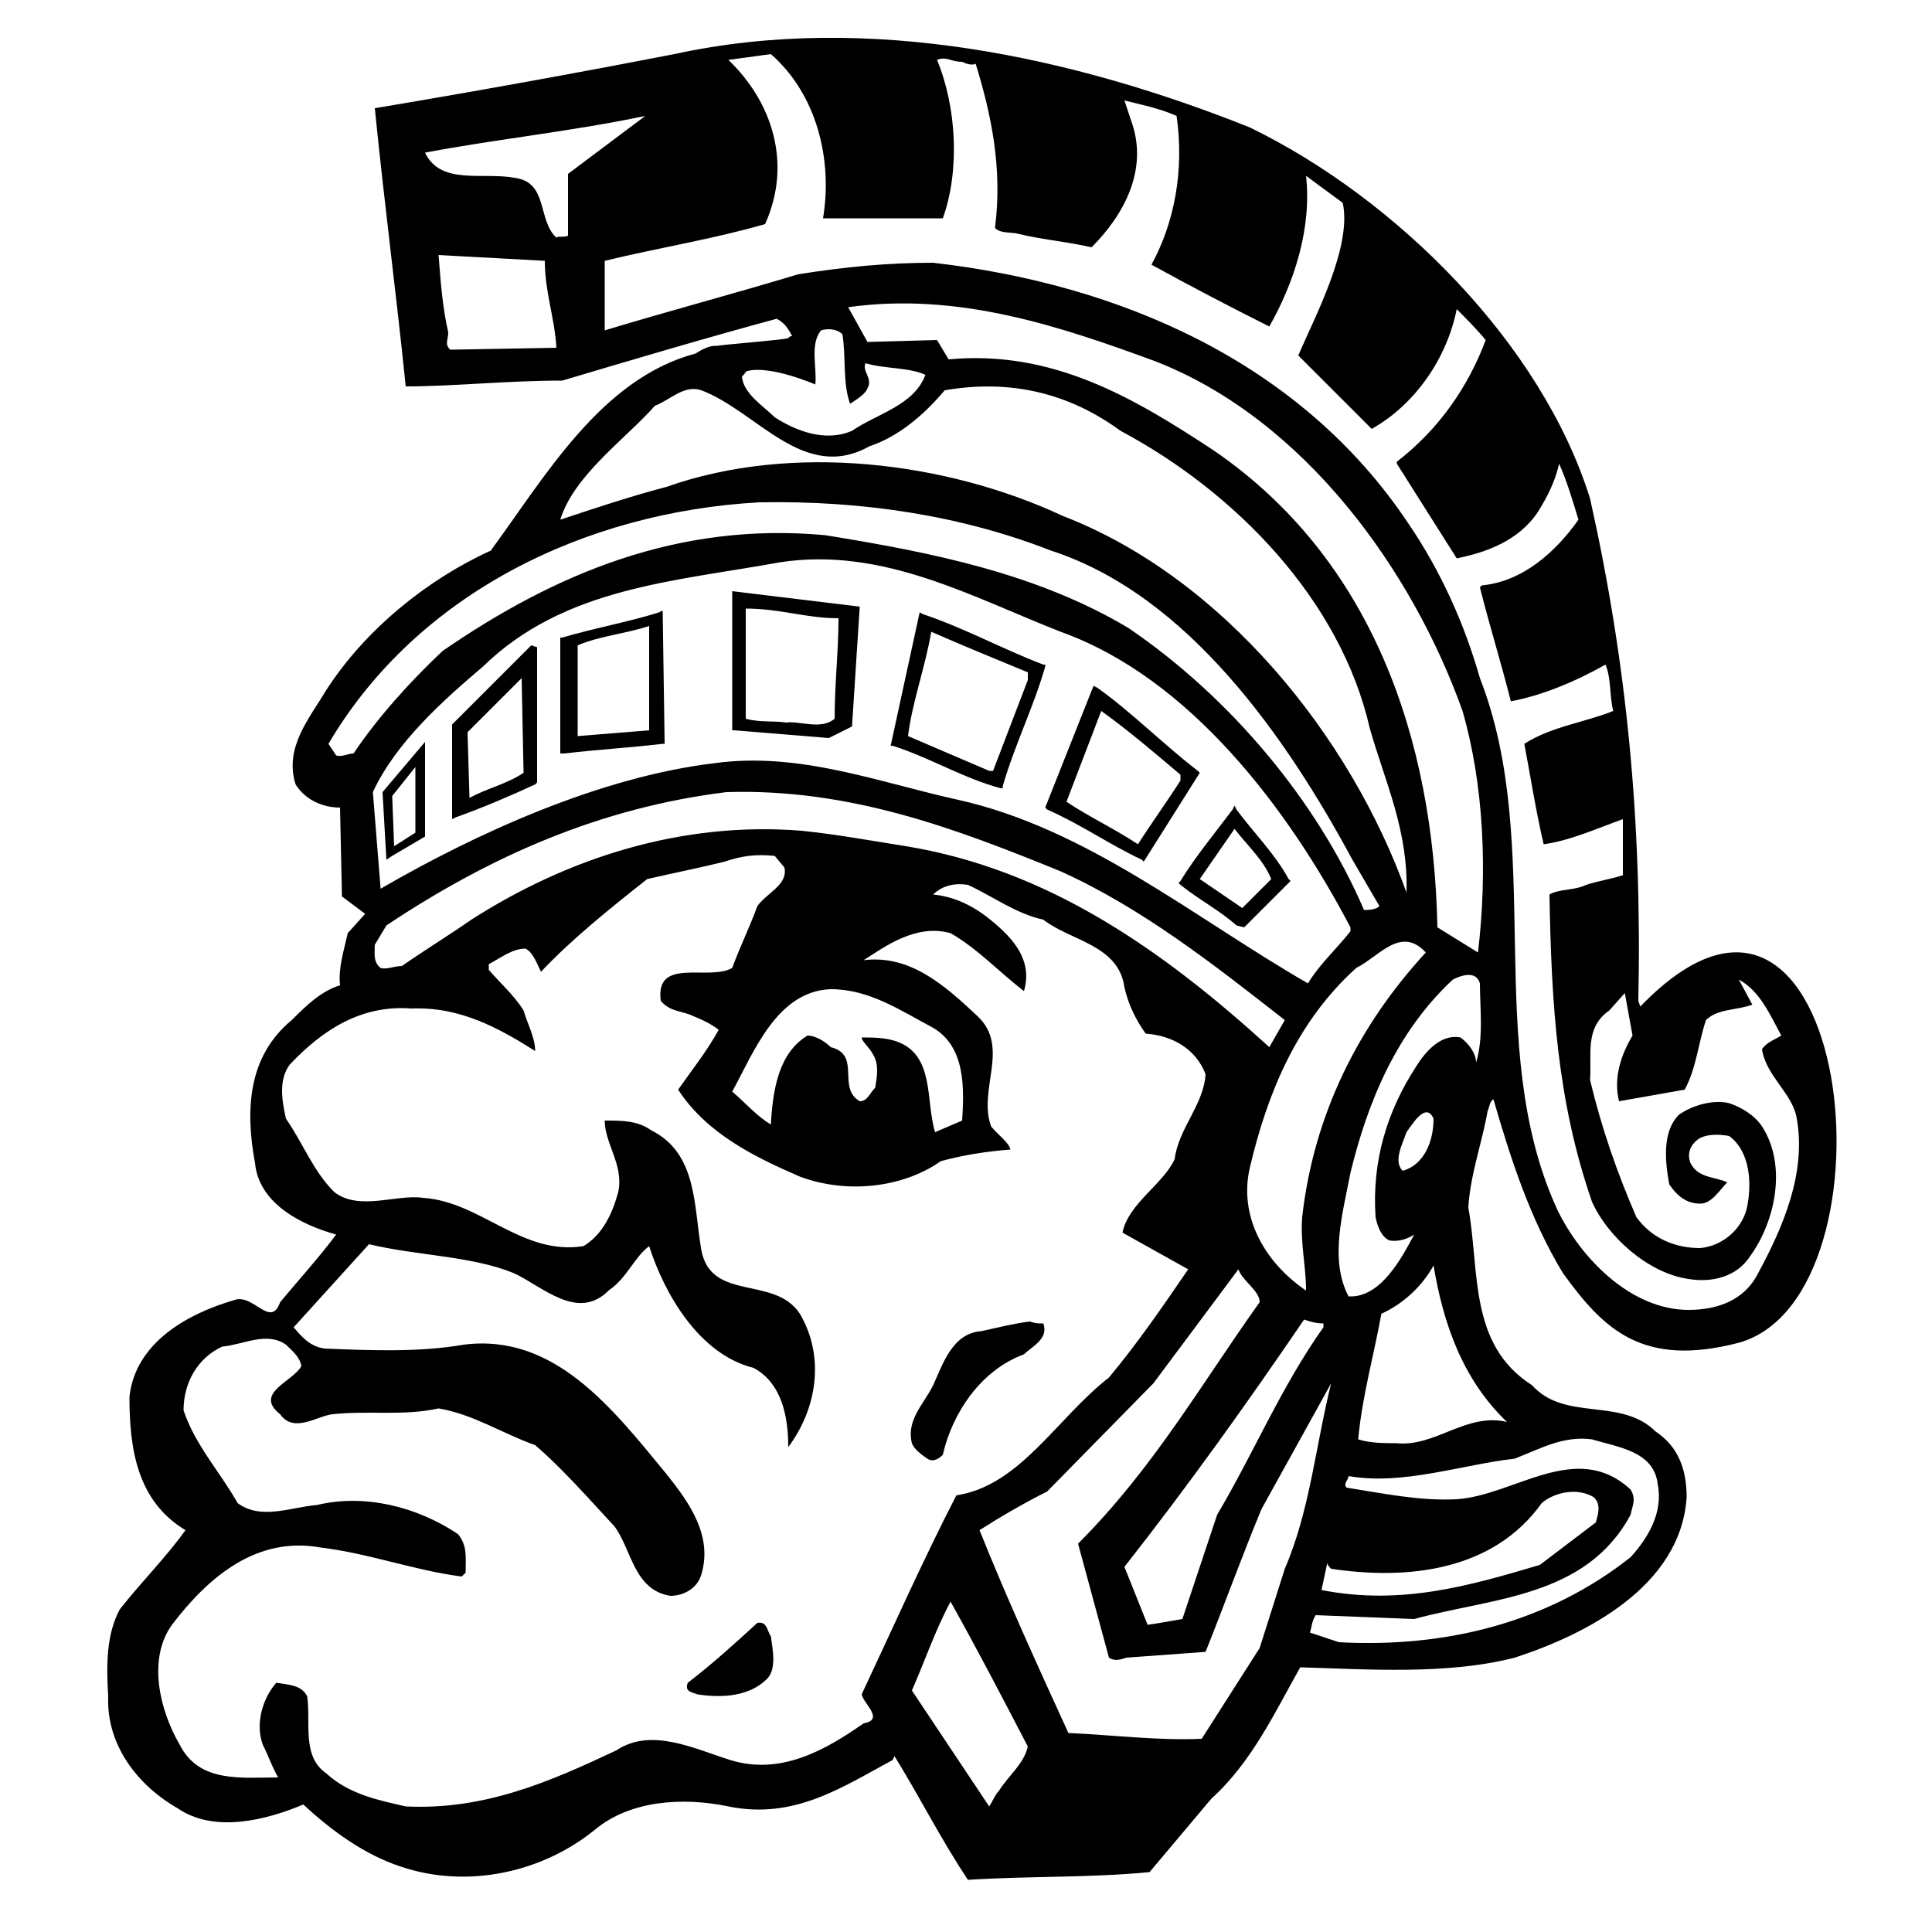 <?xml version="1.0" encoding="utf-8"?>
<!-- Generator: Adobe Illustrator 18.1.1, SVG Export Plug-In . SVG Version: 6.00 Build 0)  -->
<!DOCTYPE svg PUBLIC "-//W3C//DTD SVG 1.1//EN" "http://www.w3.org/Graphics/SVG/1.1/DTD/svg11.dtd">
<svg version="1.1" xmlns="http://www.w3.org/2000/svg" xmlns:xlink="http://www.w3.org/1999/xlink" x="0px" y="0px"
	 viewBox="0 0 100 100" enable-background="new 0 0 100 100" xml:space="preserve">

	 
<g id="AREA_1">
	<g>
		<path d="M42.9,38.2l1.2-0.6l0.4-6.2l-6.6-0.8v7.2l0.1,0L42.9,38.2z M38.6,31.5c1.8,0,3.1,0.5,4.8,0.5c0,1.7-0.2,3.4-0.2,5.2
			c-0.7,0.6-1.8,0.1-2.5,0.2c-0.6-0.1-1.4,0-2.1-0.2V31.5z"/>
		<path d="M34.3,38.5l0.1,0l0-0.1l-0.1-6.8l-0.2,0.1c-1.6,0.5-3.3,0.8-5,1.3l-0.1,0V39l0.2,0C30.9,38.8,32.6,38.7,34.3,38.5z
			 M29.9,33.4c1.2-0.5,2.5-0.6,3.7-1v5.4l-3.7,0.3V33.4z"/>
		<path d="M51.8,40.8l0.1,0l0-0.1c0.6-2.1,1.6-4.1,2.2-6.2l0-0.1l-0.1,0c-2.1-0.8-4.1-1.9-6.2-2.6l-0.2-0.1l-1.5,6.9l0.1,0
			C48.1,39.2,49.9,40.3,51.8,40.8z M48.2,32.7c1.6,0.7,3.3,1.4,5,2.1v0.4l-1.8,4.7h-0.2L47,38.1C47.2,36.4,47.9,34.5,48.2,32.7z"/>
		<path d="M27.7,40.6L27.7,40.6l0.1-0.1v-7l-0.3-0.1l-4.1,4.1v4.9l0.2-0.1C25,41.8,26.4,41.2,27.7,40.6z M27,35.1l0.1,4.9
			c-0.9,0.6-1.9,0.8-2.8,1.3l-0.1-3.4L27,35.1z"/>
		<path d="M59.1,44.5l0.1,0.1l2.9-4.6L62,39.9c-1.7-1.3-3.5-3.1-5.2-4.3l-0.2-0.1l-2.5,6.3l0.1,0.1C56,42.7,57.4,43.7,59.1,44.5z
			 M57,36.8c1.4,1,2.8,2.2,4.1,3.3v0.3c-0.7,1.1-1.5,2.2-2.2,3.3c-1.2-0.8-2.5-1.4-3.7-2.2L57,36.8z"/>
		<path d="M61,45.7l0.1,0.1c1,0.8,2,1.3,2.9,2.1l0,0l0.4,0.1l2.4-2.4l-0.1-0.1c-0.7-1.3-1.9-2.5-2.7-3.6l-0.1-0.2l-0.1,0.2
			c-0.9,1.2-1.9,2.4-2.7,3.7L61,45.7z M63.9,42.9c0.6,0.8,1.5,1.6,1.9,2.6L64.3,47l-2.2-1.5L63.9,42.9z"/>
		<path d="M20.3,44.3l1.7-1l0-4.9L19.8,41l0.2,3.5L20.3,44.3z M21.5,39.7l0,3.4l-1.1,0.7l-0.1-2.6L21.5,39.7z"/>
		<path d="M53,70.1c0.4-0.4,1.3-0.8,1-1.6c-0.3,0-0.4,0-0.7-0.1c-0.8,0.1-1.6,0.3-2.5,0.5c-1.5,0.1-2,1.7-2.5,2.8
			c-0.5,1-1.4,1.8-1.1,3c0.1,0.3,0.5,0.6,0.8,0.8c0.3,0.2,0.6,0,0.8-0.2C49.3,73.1,50.8,70.9,53,70.1z"/>
		<path d="M39.2,84c-1.2,1.1-2.3,2.1-3.6,3.1c-0.2,0.5,0.3,0.5,0.5,0.6c1.3,0.2,2.7,0.1,3.6-0.8c0.5-0.5,0.3-1.5,0.2-2.2
			C39.7,84.4,39.7,83.9,39.2,84z"/>
		<g>
			<g>
				<path d="M84.9,52.1l-0.1-0.3c0.2-9.3-0.6-17.5-2.5-26c-2.5-8-10-15.5-17.6-19.2c-9-3.6-19.7-6-29.8-3.8
					c-8.2,1.6-15.5,2.8-15.5,2.8c0.5,5,1.1,9.5,1.6,14.4c2.5,0,5.2-0.3,8.1-0.3c3.7-1.1,7.4-2.2,11.1-3.2c0.4,0.2,0.6,0.5,0.8,0.9
					c-0.1,0-0.1,0-0.2,0.1c-0.3,0.1-3,0.3-3.7,0.4c0,0-0.1,0-0.1,0c0,0,0,0,0,0v0c-0.3,0-0.7,0.2-1,0.4c-4.9,1.3-7.8,6.4-10.6,10.2
					c-3.3,1.5-6.5,4.1-8.5,7.2c-0.9,1.5-2.2,3-1.6,4.9c0.5,0.8,1.4,1.2,2.3,1.2l0.1,4.6l1.2,0.9l-0.9,1c-0.2,0.9-0.5,1.8-0.4,2.7
					c-1,0.3-1.8,1.1-2.5,1.8c-2.3,1.9-2.4,4.7-1.9,7.4c0.2,2.1,2.4,3.2,4.2,3.7c-0.9,1.2-1.9,2.3-2.9,3.5c-0.5,1.4-1.4-0.5-2.4-0.1
					c-2.4,0.7-5.1,2.2-5.4,5c0,2.7,0.4,5.4,2.9,6.9c-1,1.4-2.3,2.7-3.4,4.1c-0.7,1.3-0.7,2.9-0.6,4.5c-0.1,2.5,1.5,4.6,3.6,5.8
					c1.9,1.3,4.6,0.6,6.5-0.2c1.5,1.4,3.2,2.6,5,3.2c3.5,1.2,7.4,0.3,10.1-1.9c1.8-1.5,4.5-1.7,6.9-1.2c3.4,0.7,5.9-1,8.5-2.4
					l0.1-0.2c1.3,2.1,2.4,4.3,3.8,6.4c3.1-0.2,6.3-0.1,9.4-0.4l3.2-3.8c2.1-1.9,3.3-4.5,4.6-6.8c3.5,0.1,7.6,0.4,11.1-0.5
					c3.7-1.2,8.6-3.7,8.9-8.3c0-1.4-0.4-2.6-1.6-3.4c-1.8-1.8-4.7-0.5-6.4-2.4c-3.3-2.1-2.7-5.9-3.3-9.2c0.1-1.7,0.7-3.3,1-5
					c0.1-0.2,0.1-0.5,0.3-0.6c0.9,3.1,1.9,6.2,3.6,9c2.1,2.9,4.1,4.9,9.1,3.6C98.6,67.1,95.8,40.8,84.9,52.1z M23.3,18.1
					c-0.3-0.3-0.1-0.5-0.1-0.9c-0.3-1.3-0.4-2.7-0.5-4l5.5,0.3c0,1.6,0.5,2.9,0.6,4.5L23.3,18.1z M29.4,12.2c-0.2,0.1-0.5,0-0.6,0.1
					c-1-0.9-0.4-2.9-2.2-3.1C25,8.9,22.8,9.6,22,7.9c3.7-0.7,7.6-1.1,11.4-1.9l-4,3V12.2z M38.7,19.2c1.2-0.3,3.5,0.7,3.5,0.7
					c0.1-0.8-0.3-2.1,0.3-2.8c0.3-0.1,0.8-0.1,1.1,0.2c0.2,1.1,0,2.5,0.4,3.6c0.3-0.2,0.8-0.5,0.9-0.8c0.3-0.5-0.3-0.9-0.1-1.3
					c1,0.3,2.2,0.2,3.1,0.6c-0.6,1.6-2.5,2-3.8,2.9c-1.4,0.6-2.9,0-4-0.7c-0.6-0.6-1.6-1.2-1.7-2.1C38.6,19.3,38.6,19.2,38.7,19.2z
					 M33.9,21c0.8-0.3,1.5-1.1,2.4-0.8c2.9,1.1,5.3,4.8,8.7,2.9c1.5-0.5,2.8-1.6,3.9-2.9c3.5-0.6,6.5,0.2,9.1,2.1
					c6,3.2,11.4,8.8,12.9,15.4c0.8,2.8,2,5.3,1.9,8.5c-2.9-8.1-9.5-16.3-17.8-19.5C49,23.9,41,22.9,34.5,25.2
					c-1.9,0.5-3.7,1.1-5.5,1.7C29.7,24.6,32.4,22.7,33.9,21z M67.4,63c-0.1,1.4,0.2,2.5,0.2,3.8c-2.2-1.5-3.5-3.9-2.9-6.4
					c0.9-3.8,2.4-7.5,5.5-10.3c1.2-0.6,2.3-2.2,3.6-0.8C70.3,53.1,68,57.7,67.4,63z M68.5,68.5v0.2c-2.2,3.1-3.6,6.5-5.5,9.7
					l-1.8,5.4c-0.6,0.1-1.1,0.2-1.8,0.3l-1.2-3c3.3-4.2,6.3-8.4,9.3-12.8C67.8,68.4,68.1,68.5,68.5,68.5z M45.2,54.6
					c0.3,0.5,0.2,1.1,0.1,1.7C45,56.6,44.9,57,44.5,57c-1.2-0.7,0.1-2.4-1.5-2.8c-0.3-0.3-0.8-0.6-1.2-0.6c-1.5,0.9-1.8,2.8-1.9,4.6
					c-0.7-0.4-1.3-1.1-2-1.7c1.1-2,2.3-5.2,5.1-5.3c2,0,3.6,1.1,5.3,2c1.7,1,1.6,3.2,1.5,4.8l-1.4,0.6c-0.5-1.6,0-4-2-4.7
					c-0.6-0.2-1.2-0.2-1.8-0.2C44.6,53.9,45,54.2,45.2,54.6z M41.5,43c-6.2-0.5-12.1,1.4-17.1,4.6c-1.3,0.9-2.3,1.5-3.6,2.4
					c-0.4,0-0.8,0.2-1.1,0.1c-0.4-0.3-0.3-0.8-0.3-1.2l0.6-1c5.4-3.6,11.1-6.1,17.6-6.9c6.4-0.2,11.9,1.9,17.3,4.1
					c4.2,1.9,7.9,4.8,11.6,7.7l-0.8,1.4c-5.6-5.1-11.5-9.2-18.8-10.4C45,43.5,43.4,43.2,41.5,43z M19.3,41c1.2-2.6,3.7-4.8,5.7-6.5
					c4.2-4.1,9.9-4.4,15.4-5.4c5.3-0.8,9.9,1.8,14.5,3.6c6.7,2.4,11.8,9.2,15,15.3v0.2c-0.7,0.9-1.6,1.7-2.2,2.7
					c-5.9-3.4-11.4-8-18.1-9.5c-4.1-0.9-8.2-2.5-12.6-1.9c-5.9,0.7-12.3,3.6-17.3,6.5L19.3,41z M18.3,39c-0.3,0-0.6,0.2-0.9,0.1
					L17,38.5c4.6-7.8,13.3-12,22.3-12.5c5.4-0.1,10.5,0.7,15.1,2.5c7.1,2.3,12.2,9.7,15.6,16l1.4,2.4c-0.2,0.2-0.6,0.2-0.8,0.2
					c-2.4-5.6-6.9-11-12.2-14.6c-4.7-2.8-10.1-3.9-15.7-4.8c-7.6-0.7-14,2-19.8,6C21.2,35.3,19.5,37.2,18.3,39z M44.6,87.7
					c0.1,0.5,1.2,1.3,0.1,1.5c-2,1.4-4.3,2.7-6.9,1.9c-1.9-0.6-4.1-1.7-5.9-0.5c-3.4,1.6-6.8,3.1-10.9,2.9c-1.3-0.3-2.9-0.6-4.1-1.7
					c-1.3-0.9-0.8-2.6-1-4c-0.3-0.6-1-0.6-1.6-0.7c-0.7,0.8-1.1,2.1-0.7,3.2c0.3,0.6,0.5,1.2,0.8,1.7c-1.9,0-4.1,0.3-5.1-1.7
					c-1-1.7-1.7-4.4-0.4-6.2c1.9-2.5,4.4-4.6,7.7-4c2.5,0.3,4.9,1.2,7.3,1.5l0.2-0.2c0-0.8,0.1-1.4-0.4-2c-2.1-1.4-4.8-2.1-7.3-1.5
					c-1.3,0.1-2.9,0.8-4.1-0.1c-0.9-1.6-2.2-3-2.8-4.8c0-1.4,0.7-2.7,2-3.3c1.1-0.1,2.3-0.8,3.3-0.1c0.3,0.3,0.7,0.6,0.8,1.1
					c-0.4,0.8-2.5,1.4-1.1,2.5c0.7,1,1.9,0.1,2.7,0c1.9-0.2,3.7,0.1,5.5-0.3c1.8,0.3,3.3,1.3,5,1.9c1.4,1.2,2.8,2.8,4.1,4.2
					c0.9,1.2,1,3.3,2.9,3.6c0.7,0,1.4-0.4,1.6-1.1c0.6-2-0.6-3.7-1.8-5.2c-2.8-3.4-5.8-7.3-10.5-6.7c-2.3,0.4-4.8,0.3-7.2,0.2
					c-0.7-0.1-1.1-0.5-1.6-1.1l3.9-4.3c2.5,0.6,5.3,0.6,7.5,1.5c1.5,0.7,3.3,2.5,4.9,0.9c1-0.7,1.3-1.7,2.1-2.3
					c0.8,2.5,2.6,5.6,5.4,6.3c1.5,0.8,1.8,2.6,1.8,4.1c1.5-2,1.9-4.7,0.6-6.9c-1.3-2-4.6-0.6-5.1-3.3c-0.4-2.3-0.2-5-2.6-6.2
					C33,58,32.2,58,31.3,58c0,1.2,1,2.3,0.7,3.7c-0.3,1.1-0.8,2.2-1.8,2.8C27,65,24.9,62.2,21.9,62c-1.4-0.2-3.3,0.7-4.6-0.3
					c-1.1-1.1-1.6-2.5-2.5-3.8c-0.2-0.9-0.4-2,0.2-2.8c1.7-1.8,3.7-3.1,6.3-2.9c2.5-0.1,4.5,1,6.4,2.2c0-0.7-0.4-1.4-0.6-2.1
					c-0.5-0.8-1.2-1.4-1.8-2.1v-0.3c0.6-0.3,1.2-0.8,1.9-0.8c0.4,0.2,0.6,0.8,0.8,1.2c1.6-1.7,3.6-3.3,5.5-4.8
					c1.3-0.3,2.8-0.6,4-0.9c0.9-0.3,1.6-0.4,2.6-0.3l0.5,0.6c0.2,0.9-0.9,1.3-1.4,2c-0.4,1.1-0.9,2.1-1.3,3.2
					c-1.2,0.7-4-0.6-3.7,1.7c0.5,0.6,1.1,0.5,1.7,0.8c0.5,0.2,0.9,0.4,1.3,0.7c-0.6,1.1-1.4,2.1-2.1,3.1c1.5,2.3,4,3.5,6.3,4.5
					c2.4,0.9,5.3,0.6,7.3-0.8c1.1-0.3,2.3-0.5,3.6-0.6c-0.1-0.4-0.7-0.8-1-1.2c-0.7-1.9,1-4.1-0.7-5.7c-1.7-1.6-3.5-3.2-5.9-2.9
					c1.1-0.7,2.7-1.9,4.5-1.4c1.4,0.8,2.5,2,3.8,3c0.5-1.7-0.7-2.9-2-3.9c-0.8-0.6-1.7-1-2.7-1.1c0.5-0.5,1.2-0.6,1.8-0.5
					c1.3,0.6,2.5,1.5,3.9,1.8c1.4,1.1,3.9,1.3,4.2,3.5c0.2,0.9,0.6,1.7,1.1,2.4c1.4,0.1,2.6,0.8,3.1,2.1c-0.1,1.6-1.4,2.8-1.6,4.4
					c-0.6,1.3-2.4,2.3-2.7,3.8l3.4,1.9c-1.3,1.9-2.6,3.8-4.1,5.6c-2.7,2.1-4.6,5.6-7.9,6.1C47.7,80.9,46.2,84.3,44.6,87.7z
					 M51.7,92.7c-0.2,0.2-0.3,0.5-0.5,0.8l-4-6c0.7-1.6,1.2-3.1,2-4.6c1.4,2.5,2.7,5,4,7.5C53,91.3,52.2,91.9,51.7,92.7z M66.5,81.2
					l-1.3,4.1l-3,4.7c-2.3,0.1-4.6-0.2-6.9-0.3c-1.6-3.5-3.2-7-4.6-10.5c1.1-0.7,2.3-1.4,3.5-2l5.5-5.6l4.4-5.9
					c0.2,0.6,1.1,1.1,1.1,1.7c-3,4.2-5.5,8.6-9.4,12.5l1.6,5.9c0.3,0.2,0.6,0.1,0.9,0l4.1-0.3c1-2.5,1.9-5,2.9-7.4l3.6-6.5
					C68.1,74.8,67.8,78.2,66.5,81.2z M79.8,77.8c0.7-0.6,1.9-0.8,2.7-0.3c0.4,0.4,0.2,0.9,0.1,1.3L79.7,81
					c-3.7,1.1-7.2,2.1-11.3,1.3l0.3-1.4c0,0.1,0.1,0.2,0.2,0.3C72.9,81.8,77.3,81.3,79.8,77.8z M78.4,75.5c1.3-0.5,2.5-1.2,4-1
					c1.3,0.4,3.2,0.6,3.4,2.3c0.3,1.5-0.5,2.8-1.4,3.8c-4.3,3.4-9.6,4.7-15.1,4.4l-1.5-0.5c0.1-0.3,0.1-0.6,0.3-0.9l5.1,0.2
					c4-1.1,8.9-1.1,11.2-5.4c0.1-0.5,0.3-0.8,0-1.3c-2.8-2.6-6,0.3-9,0.5c-1.9,0.1-3.8-0.3-5.7-0.6c-0.2-0.2,0.1-0.4,0.1-0.6
					C72.6,76.9,75.7,75.8,78.4,75.5z M78,73.6c-2.1-0.5-3.7,1.3-5.7,1.1c-0.6,0-1.4,0-2-0.2c0.2-2.2,0.8-4.3,1.2-6.5
					c1.1-0.5,2.1-1.4,2.7-2.5C74.7,68.5,75.7,71.4,78,73.6z M72.6,60.6c-0.5-0.5,0-1.4,0.2-2c0.3-0.4,1-1.6,1.4-0.7
					C74.2,59.1,73.7,60.3,72.6,60.6z M76.4,55c0-0.5-0.4-1-0.8-1.3c-1-0.2-1.8,0.7-2.3,1.5c-1.5,2.3-2.3,4.9-2.1,7.8
					c0.1,0.5,0.3,1,0.7,1.2c0.5,0.1,1-0.1,1.3-0.3c-0.6,1.1-1.7,3.3-3.4,3.2c-1-1.9-0.3-4.3,0.1-6.4c0.9-3.7,2.4-7.3,5.3-10
					c0.4-0.2,1.2-0.5,1.4,0.2C76.6,52.2,76.8,53.7,76.4,55z M76.5,49.3L74.4,48c-0.2-9.8-3.4-19.1-11.6-24.7
					c-4.1-2.7-8.3-5.2-13.7-4.7l-0.6-1l-3.6,0.1l-1-1.8c5.7-0.8,11,1,15.9,2.8c7.7,3,13.3,10.8,15.9,18.1
					C76.8,40.6,77,45.1,76.5,49.3z M91,65.9c-0.7,1.4-2.1,1.9-3.6,1.9c-3,0-5.6-2.7-6.8-5.2c-3.9-8.5-0.6-18.8-4-27.5
					c-0.8-2.8-2-5.5-3.7-8c-5.6-8.4-15-12.4-24.6-13.5c-2.3,0-4.5,0.2-7,0.6c-3.3,1-6.7,1.9-10,2.9v-3.6c2.9-0.7,5.5-1.1,8.3-1.9
					C41,8.5,40,5.3,37.7,3.1l2.2-0.3c2.4,2.1,3.2,5.5,2.7,8.5h6.2c0.9-2.5,0.7-5.8-0.3-8.2c0.5-0.2,0.7,0.1,1.3,0.1
					c0.2,0.1,0.5,0.2,0.7,0.1c0.8,2.6,1.4,5.4,1,8.5c0.3,0.3,0.8,0.2,1.2,0.3c1.2,0.3,2.5,0.4,3.8,0.7c1.7-1.7,2.9-4,2.1-6.4
					l-0.4-1.2c0.8,0.2,1.8,0.4,2.7,0.8c0.4,2.8-0.1,5.5-1.3,7.7c2,1.1,4.1,2.2,6.1,3.2c1.3-2.3,2.2-5.1,1.9-7.8l1.9,1.4
					c0.5,2.3-1.5,6-2.3,7.9l3.8,3.8c2.3-1.3,3.9-3.7,4.4-6.2c0.4,0.4,1,1,1.5,1.6c-0.9,2.4-2.4,4.6-4.6,6.3V24l3.1,4.9
					c1.5-0.3,3.2-0.9,4.2-2.4c0.5-0.8,0.9-1.6,1.1-2.5c0.4,0.9,0.7,1.9,1,2.9c-1.2,1.7-2.9,3.2-5,3.4l-0.1,0.1
					c0.5,2,1.1,3.9,1.6,5.9c1.6-0.3,3.3-1,4.9-1.9c0.3,0.7,0.2,1.6,0.4,2.4c-1.5,0.6-3.2,0.8-4.6,1.7c0.3,1.6,0.6,3.5,1,5.2
					c1.4-0.2,2.7-0.8,4.1-1.3v2.9c-0.6,0.2-1.3,0.3-1.9,0.5c-0.6,0.3-1.4,0.2-1.9,0.5c0.1,5.7,0.4,10.7,2.2,15.9
					c0.8,1.8,2.9,3.7,5,4c1.2,0.2,2.5-0.1,3.2-1.2c1.3-1.8,1.9-4.7,0.6-6.7c-0.4-0.6-1.1-1-1.7-1.2c-0.8-0.2-1.9,0.1-2.6,0.6
					c-0.9,0.9-0.7,2.5-0.5,3.6c0.4,0.6,0.9,1,1.6,1c0.6,0,1-0.7,1.4-1.1c-0.6-0.3-1.5-0.2-1.9-1c-0.2-0.5,0-1,0.5-1.3
					c0.4-0.2,1-0.2,1.5-0.1c1.1,0.8,1.2,2.5,0.9,3.8c-0.3,1.1-1.3,1.9-2.4,2c-1.3,0-2.5-0.5-3.3-1.6c-1-2.3-1.8-4.6-2.4-7.1
					c0.1-1.3-0.3-2.7,1-3.6l0.8-0.9l0.4,2.2c-0.6,1-1,2.2-0.7,3.4l3.4-0.6c0.6-1.1,0.7-2.4,1.1-3.6c0.6-0.6,1.6-0.5,2.4-0.8
					l-0.7-1.3c1.1,0.6,1.6,1.8,2.2,2.9c-0.3,0.2-0.7,0.3-1,0.7c0.2,1.4,1.6,2.3,1.8,3.6C93.5,60.7,92.3,63.5,91,65.9z"/>
			</g>
		</g>
	</g>
</g>
</svg>
